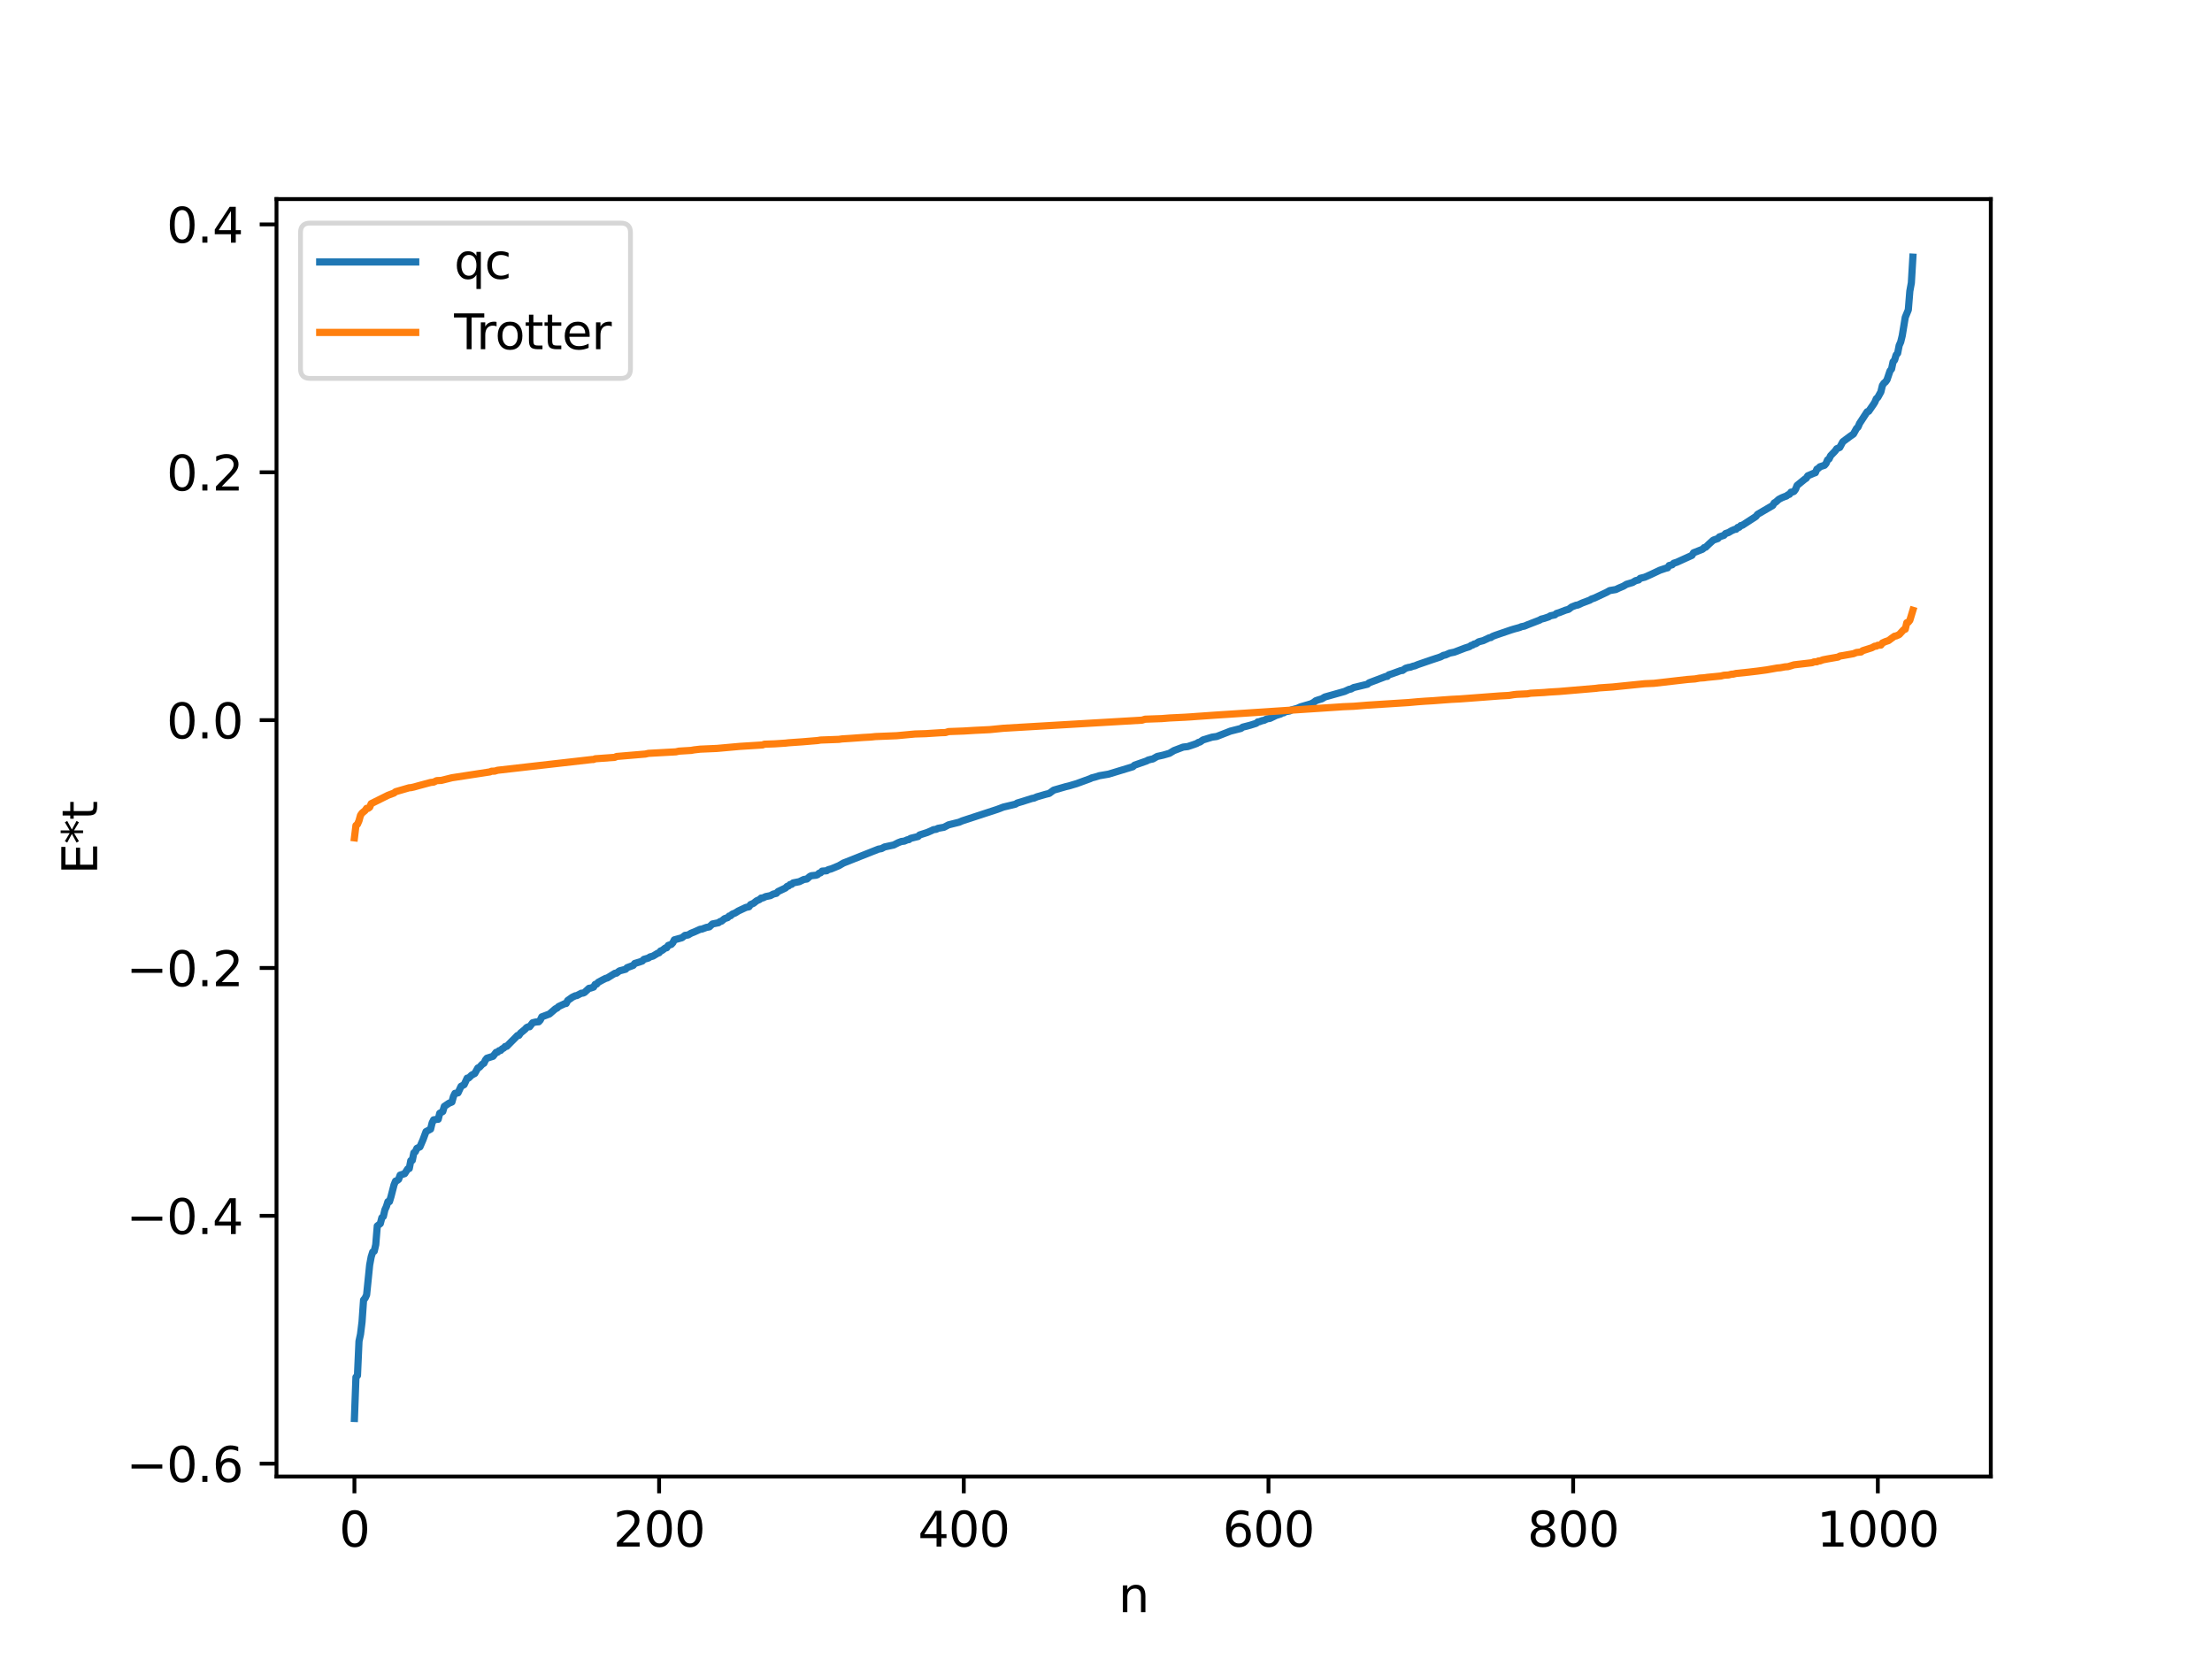 <?xml version="1.0" encoding="utf-8" standalone="no"?>
<!DOCTYPE svg PUBLIC "-//W3C//DTD SVG 1.1//EN"
  "http://www.w3.org/Graphics/SVG/1.1/DTD/svg11.dtd">
<svg xmlns:xlink="http://www.w3.org/1999/xlink" width="460.8pt" height="345.6pt" viewBox="0 0 460.8 345.6" xmlns="http://www.w3.org/2000/svg" version="1.1">
 <defs>
  <style type="text/css">*{stroke-linejoin: round; stroke-linecap: butt}</style>
 </defs>
 <g id="figure_1">
  <g id="patch_1">
   <path d="M 0 345.6 
L 460.8 345.6 
L 460.8 0 
L 0 0 
z
" style="fill: #ffffff"/>
  </g>
  <g id="axes_1">
   <g id="patch_2">
    <path d="M 57.6 307.584 
L 414.72 307.584 
L 414.72 41.472 
L 57.6 41.472 
z
" style="fill: #ffffff"/>
   </g>
   <g id="matplotlib.axis_1">
    <g id="xtick_1">
     <g id="line2d_1">
      <defs>
       <path id="m860c8cc8d8" d="M 0 0 
L 0 3.5 
" style="stroke: #000000; stroke-width: 0.8"/>
      </defs>
      <g>
       <use xlink:href="#m860c8cc8d8" x="73.833" y="307.584" style="stroke: #000000; stroke-width: 0.8"/>
      </g>
     </g>
     <g id="text_1">
      <!-- 0 -->
      <g transform="translate(70.651 322.182) scale(0.1 -0.1)">
       <defs>
        <path id="DejaVuSans-30" d="M 2034 4250 
Q 1547 4250 1301 3770 
Q 1056 3291 1056 2328 
Q 1056 1369 1301 889 
Q 1547 409 2034 409 
Q 2525 409 2770 889 
Q 3016 1369 3016 2328 
Q 3016 3291 2770 3770 
Q 2525 4250 2034 4250 
z
M 2034 4750 
Q 2819 4750 3233 4129 
Q 3647 3509 3647 2328 
Q 3647 1150 3233 529 
Q 2819 -91 2034 -91 
Q 1250 -91 836 529 
Q 422 1150 422 2328 
Q 422 3509 836 4129 
Q 1250 4750 2034 4750 
z
" transform="scale(0.016)"/>
       </defs>
       <use xlink:href="#DejaVuSans-30"/>
      </g>
     </g>
    </g>
    <g id="xtick_2">
     <g id="line2d_2">
      <g>
       <use xlink:href="#m860c8cc8d8" x="137.304" y="307.584" style="stroke: #000000; stroke-width: 0.8"/>
      </g>
     </g>
     <g id="text_2">
      <!-- 200 -->
      <g transform="translate(127.76 322.182) scale(0.1 -0.1)">
       <defs>
        <path id="DejaVuSans-32" d="M 1228 531 
L 3431 531 
L 3431 0 
L 469 0 
L 469 531 
Q 828 903 1448 1529 
Q 2069 2156 2228 2338 
Q 2531 2678 2651 2914 
Q 2772 3150 2772 3378 
Q 2772 3750 2511 3984 
Q 2250 4219 1831 4219 
Q 1534 4219 1204 4116 
Q 875 4013 500 3803 
L 500 4441 
Q 881 4594 1212 4672 
Q 1544 4750 1819 4750 
Q 2544 4750 2975 4387 
Q 3406 4025 3406 3419 
Q 3406 3131 3298 2873 
Q 3191 2616 2906 2266 
Q 2828 2175 2409 1742 
Q 1991 1309 1228 531 
z
" transform="scale(0.016)"/>
       </defs>
       <use xlink:href="#DejaVuSans-32"/>
       <use xlink:href="#DejaVuSans-30" x="63.623"/>
       <use xlink:href="#DejaVuSans-30" x="127.246"/>
      </g>
     </g>
    </g>
    <g id="xtick_3">
     <g id="line2d_3">
      <g>
       <use xlink:href="#m860c8cc8d8" x="200.775" y="307.584" style="stroke: #000000; stroke-width: 0.8"/>
      </g>
     </g>
     <g id="text_3">
      <!-- 400 -->
      <g transform="translate(191.231 322.182) scale(0.1 -0.1)">
       <defs>
        <path id="DejaVuSans-34" d="M 2419 4116 
L 825 1625 
L 2419 1625 
L 2419 4116 
z
M 2253 4666 
L 3047 4666 
L 3047 1625 
L 3713 1625 
L 3713 1100 
L 3047 1100 
L 3047 0 
L 2419 0 
L 2419 1100 
L 313 1100 
L 313 1709 
L 2253 4666 
z
" transform="scale(0.016)"/>
       </defs>
       <use xlink:href="#DejaVuSans-34"/>
       <use xlink:href="#DejaVuSans-30" x="63.623"/>
       <use xlink:href="#DejaVuSans-30" x="127.246"/>
      </g>
     </g>
    </g>
    <g id="xtick_4">
     <g id="line2d_4">
      <g>
       <use xlink:href="#m860c8cc8d8" x="264.246" y="307.584" style="stroke: #000000; stroke-width: 0.8"/>
      </g>
     </g>
     <g id="text_4">
      <!-- 600 -->
      <g transform="translate(254.702 322.182) scale(0.1 -0.1)">
       <defs>
        <path id="DejaVuSans-36" d="M 2113 2584 
Q 1688 2584 1439 2293 
Q 1191 2003 1191 1497 
Q 1191 994 1439 701 
Q 1688 409 2113 409 
Q 2538 409 2786 701 
Q 3034 994 3034 1497 
Q 3034 2003 2786 2293 
Q 2538 2584 2113 2584 
z
M 3366 4563 
L 3366 3988 
Q 3128 4100 2886 4159 
Q 2644 4219 2406 4219 
Q 1781 4219 1451 3797 
Q 1122 3375 1075 2522 
Q 1259 2794 1537 2939 
Q 1816 3084 2150 3084 
Q 2853 3084 3261 2657 
Q 3669 2231 3669 1497 
Q 3669 778 3244 343 
Q 2819 -91 2113 -91 
Q 1303 -91 875 529 
Q 447 1150 447 2328 
Q 447 3434 972 4092 
Q 1497 4750 2381 4750 
Q 2619 4750 2861 4703 
Q 3103 4656 3366 4563 
z
" transform="scale(0.016)"/>
       </defs>
       <use xlink:href="#DejaVuSans-36"/>
       <use xlink:href="#DejaVuSans-30" x="63.623"/>
       <use xlink:href="#DejaVuSans-30" x="127.246"/>
      </g>
     </g>
    </g>
    <g id="xtick_5">
     <g id="line2d_5">
      <g>
       <use xlink:href="#m860c8cc8d8" x="327.717" y="307.584" style="stroke: #000000; stroke-width: 0.8"/>
      </g>
     </g>
     <g id="text_5">
      <!-- 800 -->
      <g transform="translate(318.173 322.182) scale(0.1 -0.1)">
       <defs>
        <path id="DejaVuSans-38" d="M 2034 2216 
Q 1584 2216 1326 1975 
Q 1069 1734 1069 1313 
Q 1069 891 1326 650 
Q 1584 409 2034 409 
Q 2484 409 2743 651 
Q 3003 894 3003 1313 
Q 3003 1734 2745 1975 
Q 2488 2216 2034 2216 
z
M 1403 2484 
Q 997 2584 770 2862 
Q 544 3141 544 3541 
Q 544 4100 942 4425 
Q 1341 4750 2034 4750 
Q 2731 4750 3128 4425 
Q 3525 4100 3525 3541 
Q 3525 3141 3298 2862 
Q 3072 2584 2669 2484 
Q 3125 2378 3379 2068 
Q 3634 1759 3634 1313 
Q 3634 634 3220 271 
Q 2806 -91 2034 -91 
Q 1263 -91 848 271 
Q 434 634 434 1313 
Q 434 1759 690 2068 
Q 947 2378 1403 2484 
z
M 1172 3481 
Q 1172 3119 1398 2916 
Q 1625 2713 2034 2713 
Q 2441 2713 2670 2916 
Q 2900 3119 2900 3481 
Q 2900 3844 2670 4047 
Q 2441 4250 2034 4250 
Q 1625 4250 1398 4047 
Q 1172 3844 1172 3481 
z
" transform="scale(0.016)"/>
       </defs>
       <use xlink:href="#DejaVuSans-38"/>
       <use xlink:href="#DejaVuSans-30" x="63.623"/>
       <use xlink:href="#DejaVuSans-30" x="127.246"/>
      </g>
     </g>
    </g>
    <g id="xtick_6">
     <g id="line2d_6">
      <g>
       <use xlink:href="#m860c8cc8d8" x="391.188" y="307.584" style="stroke: #000000; stroke-width: 0.8"/>
      </g>
     </g>
     <g id="text_6">
      <!-- 1000 -->
      <g transform="translate(378.463 322.182) scale(0.1 -0.1)">
       <defs>
        <path id="DejaVuSans-31" d="M 794 531 
L 1825 531 
L 1825 4091 
L 703 3866 
L 703 4441 
L 1819 4666 
L 2450 4666 
L 2450 531 
L 3481 531 
L 3481 0 
L 794 0 
L 794 531 
z
" transform="scale(0.016)"/>
       </defs>
       <use xlink:href="#DejaVuSans-31"/>
       <use xlink:href="#DejaVuSans-30" x="63.623"/>
       <use xlink:href="#DejaVuSans-30" x="127.246"/>
       <use xlink:href="#DejaVuSans-30" x="190.869"/>
      </g>
     </g>
    </g>
    <g id="text_7">
     <!-- n -->
     <g transform="translate(232.991 335.861) scale(0.1 -0.1)">
      <defs>
       <path id="DejaVuSans-6e" d="M 3513 2113 
L 3513 0 
L 2938 0 
L 2938 2094 
Q 2938 2591 2744 2837 
Q 2550 3084 2163 3084 
Q 1697 3084 1428 2787 
Q 1159 2491 1159 1978 
L 1159 0 
L 581 0 
L 581 3500 
L 1159 3500 
L 1159 2956 
Q 1366 3272 1645 3428 
Q 1925 3584 2291 3584 
Q 2894 3584 3203 3211 
Q 3513 2838 3513 2113 
z
" transform="scale(0.016)"/>
      </defs>
      <use xlink:href="#DejaVuSans-6e"/>
     </g>
    </g>
   </g>
   <g id="matplotlib.axis_2">
    <g id="ytick_1">
     <g id="line2d_7">
      <defs>
       <path id="m9c6b182930" d="M 0 0 
L -3.5 0 
" style="stroke: #000000; stroke-width: 0.8"/>
      </defs>
      <g>
       <use xlink:href="#m9c6b182930" x="57.6" y="304.907" style="stroke: #000000; stroke-width: 0.8"/>
      </g>
     </g>
     <g id="text_8">
      <!-- −0.6 -->
      <g transform="translate(26.317 308.707) scale(0.1 -0.1)">
       <defs>
        <path id="DejaVuSans-2212" d="M 678 2272 
L 4684 2272 
L 4684 1741 
L 678 1741 
L 678 2272 
z
" transform="scale(0.016)"/>
        <path id="DejaVuSans-2e" d="M 684 794 
L 1344 794 
L 1344 0 
L 684 0 
L 684 794 
z
" transform="scale(0.016)"/>
       </defs>
       <use xlink:href="#DejaVuSans-2212"/>
       <use xlink:href="#DejaVuSans-30" x="83.789"/>
       <use xlink:href="#DejaVuSans-2e" x="147.412"/>
       <use xlink:href="#DejaVuSans-36" x="179.199"/>
      </g>
     </g>
    </g>
    <g id="ytick_2">
     <g id="line2d_8">
      <g>
       <use xlink:href="#m9c6b182930" x="57.6" y="253.277" style="stroke: #000000; stroke-width: 0.8"/>
      </g>
     </g>
     <g id="text_9">
      <!-- −0.4 -->
      <g transform="translate(26.317 257.076) scale(0.1 -0.1)">
       <use xlink:href="#DejaVuSans-2212"/>
       <use xlink:href="#DejaVuSans-30" x="83.789"/>
       <use xlink:href="#DejaVuSans-2e" x="147.412"/>
       <use xlink:href="#DejaVuSans-34" x="179.199"/>
      </g>
     </g>
    </g>
    <g id="ytick_3">
     <g id="line2d_9">
      <g>
       <use xlink:href="#m9c6b182930" x="57.6" y="201.646" style="stroke: #000000; stroke-width: 0.8"/>
      </g>
     </g>
     <g id="text_10">
      <!-- −0.2 -->
      <g transform="translate(26.317 205.445) scale(0.1 -0.1)">
       <use xlink:href="#DejaVuSans-2212"/>
       <use xlink:href="#DejaVuSans-30" x="83.789"/>
       <use xlink:href="#DejaVuSans-2e" x="147.412"/>
       <use xlink:href="#DejaVuSans-32" x="179.199"/>
      </g>
     </g>
    </g>
    <g id="ytick_4">
     <g id="line2d_10">
      <g>
       <use xlink:href="#m9c6b182930" x="57.6" y="150.015" style="stroke: #000000; stroke-width: 0.8"/>
      </g>
     </g>
     <g id="text_11">
      <!-- 0.0 -->
      <g transform="translate(34.697 153.815) scale(0.1 -0.1)">
       <use xlink:href="#DejaVuSans-30"/>
       <use xlink:href="#DejaVuSans-2e" x="63.623"/>
       <use xlink:href="#DejaVuSans-30" x="95.41"/>
      </g>
     </g>
    </g>
    <g id="ytick_5">
     <g id="line2d_11">
      <g>
       <use xlink:href="#m9c6b182930" x="57.6" y="98.385" style="stroke: #000000; stroke-width: 0.8"/>
      </g>
     </g>
     <g id="text_12">
      <!-- 0.2 -->
      <g transform="translate(34.697 102.184) scale(0.1 -0.1)">
       <use xlink:href="#DejaVuSans-30"/>
       <use xlink:href="#DejaVuSans-2e" x="63.623"/>
       <use xlink:href="#DejaVuSans-32" x="95.41"/>
      </g>
     </g>
    </g>
    <g id="ytick_6">
     <g id="line2d_12">
      <g>
       <use xlink:href="#m9c6b182930" x="57.6" y="46.754" style="stroke: #000000; stroke-width: 0.8"/>
      </g>
     </g>
     <g id="text_13">
      <!-- 0.4 -->
      <g transform="translate(34.697 50.553) scale(0.1 -0.1)">
       <use xlink:href="#DejaVuSans-30"/>
       <use xlink:href="#DejaVuSans-2e" x="63.623"/>
       <use xlink:href="#DejaVuSans-34" x="95.41"/>
      </g>
     </g>
    </g>
    <g id="text_14">
     <!-- E*t -->
     <g transform="translate(20.238 182.148) rotate(-90) scale(0.1 -0.1)">
      <defs>
       <path id="DejaVuSans-45" d="M 628 4666 
L 3578 4666 
L 3578 4134 
L 1259 4134 
L 1259 2753 
L 3481 2753 
L 3481 2222 
L 1259 2222 
L 1259 531 
L 3634 531 
L 3634 0 
L 628 0 
L 628 4666 
z
" transform="scale(0.016)"/>
       <path id="DejaVuSans-2a" d="M 3009 3897 
L 1888 3291 
L 3009 2681 
L 2828 2375 
L 1778 3009 
L 1778 1831 
L 1422 1831 
L 1422 3009 
L 372 2375 
L 191 2681 
L 1313 3291 
L 191 3897 
L 372 4206 
L 1422 3572 
L 1422 4750 
L 1778 4750 
L 1778 3572 
L 2828 4206 
L 3009 3897 
z
" transform="scale(0.016)"/>
       <path id="DejaVuSans-74" d="M 1172 4494 
L 1172 3500 
L 2356 3500 
L 2356 3053 
L 1172 3053 
L 1172 1153 
Q 1172 725 1289 603 
Q 1406 481 1766 481 
L 2356 481 
L 2356 0 
L 1766 0 
Q 1100 0 847 248 
Q 594 497 594 1153 
L 594 3053 
L 172 3053 
L 172 3500 
L 594 3500 
L 594 4494 
L 1172 4494 
z
" transform="scale(0.016)"/>
      </defs>
      <use xlink:href="#DejaVuSans-45"/>
      <use xlink:href="#DejaVuSans-2a" x="63.184"/>
      <use xlink:href="#DejaVuSans-74" x="113.184"/>
     </g>
    </g>
   </g>
   <g id="line2d_13">
    <path d="M 73.833 295.488 
L 74.15 286.89 
L 74.467 286.545 
L 74.785 279.409 
L 75.102 277.943 
L 75.42 275.364 
L 75.737 270.811 
L 76.054 270.429 
L 76.372 269.751 
L 77.006 263.522 
L 77.324 261.827 
L 77.641 260.816 
L 77.958 260.649 
L 78.276 259.285 
L 78.593 255.392 
L 79.228 254.895 
L 79.545 253.672 
L 79.862 253.401 
L 80.18 252.026 
L 80.497 251.333 
L 80.815 250.322 
L 81.132 250.318 
L 81.449 249.278 
L 82.084 246.818 
L 82.401 246.04 
L 82.719 245.925 
L 83.036 245.683 
L 83.353 244.803 
L 84.305 244.49 
L 84.94 243.498 
L 85.258 243.426 
L 85.575 241.786 
L 85.892 241.721 
L 86.21 240.15 
L 86.527 239.923 
L 86.844 239.218 
L 87.479 238.911 
L 88.114 237.441 
L 88.748 235.733 
L 89.7 235.216 
L 90.018 233.926 
L 90.335 233.281 
L 90.97 233.186 
L 91.287 233.165 
L 91.605 231.912 
L 92.239 231.549 
L 92.557 230.48 
L 93.509 229.834 
L 94.143 229.567 
L 94.461 228.411 
L 94.778 227.766 
L 95.413 227.663 
L 96.048 226.295 
L 96.682 225.959 
L 97.317 224.6 
L 97.634 224.564 
L 98.269 223.952 
L 98.904 223.623 
L 99.539 222.482 
L 99.856 222.351 
L 100.491 221.669 
L 100.808 221.501 
L 101.125 220.827 
L 101.443 220.441 
L 102.712 220.043 
L 103.347 219.217 
L 103.664 219.182 
L 103.981 218.869 
L 104.299 218.829 
L 104.616 218.485 
L 104.934 218.345 
L 105.251 217.99 
L 105.568 217.973 
L 106.52 217.004 
L 107.155 216.374 
L 107.79 215.717 
L 108.107 215.685 
L 108.424 215.211 
L 109.377 214.425 
L 109.694 214.068 
L 110.011 213.908 
L 110.329 213.892 
L 110.963 213.057 
L 111.598 212.904 
L 112.233 212.853 
L 112.55 212.496 
L 112.867 211.831 
L 114.454 211.236 
L 115.724 210.138 
L 116.041 210.015 
L 116.358 209.687 
L 117.628 209.087 
L 117.945 209.041 
L 118.262 208.426 
L 119.215 207.746 
L 119.849 207.439 
L 120.167 207.394 
L 121.119 206.898 
L 121.436 206.887 
L 121.753 206.757 
L 122.705 205.879 
L 123.023 205.84 
L 123.658 205.627 
L 123.975 205.071 
L 124.292 205.007 
L 124.61 204.637 
L 125.562 204.119 
L 126.196 203.803 
L 126.514 203.729 
L 128.1 202.752 
L 128.418 202.728 
L 129.053 202.251 
L 130.322 201.916 
L 130.639 201.581 
L 131.909 201.11 
L 132.226 200.706 
L 133.178 200.421 
L 133.813 200.198 
L 134.13 199.848 
L 135.082 199.576 
L 135.4 199.343 
L 136.034 199.167 
L 136.986 198.59 
L 137.304 198.482 
L 137.621 198.095 
L 137.939 197.988 
L 138.573 197.502 
L 138.891 197.439 
L 139.208 196.948 
L 139.843 196.737 
L 140.16 196.394 
L 140.477 195.785 
L 142.064 195.35 
L 142.699 194.855 
L 143.334 194.777 
L 143.968 194.402 
L 144.603 194.153 
L 145.872 193.581 
L 146.19 193.557 
L 147.142 193.205 
L 147.777 193.083 
L 148.411 192.483 
L 149.681 192.223 
L 149.998 191.971 
L 150.315 191.892 
L 150.95 191.366 
L 151.585 191.162 
L 151.902 190.825 
L 152.22 190.758 
L 152.537 190.437 
L 153.172 190.18 
L 153.806 189.777 
L 155.393 189.03 
L 156.028 188.899 
L 156.345 188.445 
L 156.98 188.165 
L 157.615 187.66 
L 158.249 187.375 
L 158.567 187.075 
L 158.884 187.072 
L 159.519 186.772 
L 160.471 186.582 
L 161.105 186.248 
L 161.74 186.098 
L 162.058 185.737 
L 163.644 184.98 
L 163.962 184.656 
L 164.279 184.563 
L 164.596 184.252 
L 164.914 184.227 
L 165.231 183.921 
L 166.5 183.671 
L 167.453 183.212 
L 168.087 183.116 
L 168.722 182.568 
L 169.039 182.426 
L 169.991 182.325 
L 170.309 182.214 
L 170.626 181.91 
L 170.943 181.823 
L 171.261 181.473 
L 172.213 181.394 
L 172.53 181.172 
L 173.165 181.001 
L 174.752 180.342 
L 175.704 179.787 
L 183.003 176.89 
L 183.638 176.777 
L 184.272 176.434 
L 186.177 176.026 
L 187.129 175.544 
L 187.763 175.3 
L 188.398 175.216 
L 189.033 174.936 
L 189.35 174.908 
L 189.667 174.651 
L 191.254 174.26 
L 191.572 173.936 
L 193.158 173.424 
L 194.11 173.01 
L 194.428 172.841 
L 195.062 172.752 
L 195.38 172.561 
L 196.649 172.334 
L 197.601 171.831 
L 199.823 171.275 
L 200.458 170.997 
L 201.092 170.791 
L 201.727 170.583 
L 202.679 170.27 
L 207.757 168.608 
L 209.026 168.125 
L 210.296 167.824 
L 211.565 167.515 
L 211.882 167.298 
L 212.834 167.011 
L 215.056 166.31 
L 215.373 166.275 
L 216.008 165.995 
L 217.277 165.627 
L 217.912 165.445 
L 218.547 165.293 
L 219.499 164.602 
L 222.038 163.871 
L 222.672 163.724 
L 223.624 163.44 
L 224.259 163.253 
L 227.115 162.209 
L 227.433 162.048 
L 228.067 161.889 
L 229.02 161.595 
L 230.924 161.271 
L 236.001 159.724 
L 236.319 159.41 
L 238.858 158.518 
L 239.175 158.34 
L 239.81 158.168 
L 240.127 158.117 
L 241.079 157.577 
L 241.714 157.442 
L 242.348 157.296 
L 243.618 156.926 
L 244.57 156.354 
L 246.474 155.632 
L 247.426 155.523 
L 248.696 155.099 
L 249.33 154.868 
L 249.648 154.65 
L 249.965 154.589 
L 250.6 154.142 
L 252.504 153.558 
L 253.456 153.427 
L 256.312 152.307 
L 258.534 151.742 
L 258.851 151.486 
L 260.438 151.077 
L 261.707 150.674 
L 262.024 150.39 
L 262.342 150.353 
L 262.977 150.114 
L 263.294 150.072 
L 263.929 149.756 
L 264.563 149.648 
L 265.833 149.034 
L 266.785 148.739 
L 267.102 148.524 
L 267.42 148.493 
L 267.737 148.279 
L 268.689 148.102 
L 269.006 147.904 
L 270.276 147.549 
L 270.91 147.256 
L 273.132 146.605 
L 273.767 146.26 
L 274.084 145.982 
L 274.719 145.769 
L 275.353 145.581 
L 275.988 145.199 
L 280.114 144.033 
L 281.066 143.594 
L 281.383 143.558 
L 282.018 143.219 
L 282.97 142.997 
L 284.874 142.534 
L 285.191 142.249 
L 288.682 140.922 
L 289 140.904 
L 289.317 140.575 
L 289.952 140.378 
L 291.856 139.681 
L 292.173 139.666 
L 292.808 139.217 
L 293.443 139.031 
L 293.76 139.002 
L 294.395 138.775 
L 294.712 138.716 
L 295.347 138.451 
L 298.203 137.467 
L 300.107 136.836 
L 300.742 136.5 
L 301.059 136.46 
L 302.011 136.049 
L 302.963 135.853 
L 305.185 135.002 
L 306.137 134.698 
L 306.454 134.454 
L 306.772 134.389 
L 307.089 134.159 
L 307.406 134.114 
L 308.041 133.7 
L 308.993 133.45 
L 310.262 132.856 
L 310.58 132.813 
L 310.897 132.586 
L 311.532 132.336 
L 314.705 131.25 
L 315.34 131.052 
L 316.61 130.703 
L 316.927 130.553 
L 317.562 130.429 
L 318.196 130.16 
L 320.735 129.178 
L 321.053 128.979 
L 321.687 128.822 
L 322.639 128.498 
L 322.957 128.288 
L 323.909 128.087 
L 324.226 127.8 
L 324.861 127.606 
L 326.13 127.108 
L 326.765 126.936 
L 327.4 126.447 
L 328.352 126.075 
L 328.669 126.047 
L 329.621 125.61 
L 331.208 125.011 
L 331.525 124.798 
L 332.16 124.58 
L 334.699 123.388 
L 335.334 123.024 
L 336.603 122.814 
L 337.238 122.508 
L 338.19 122.107 
L 338.824 121.72 
L 340.094 121.344 
L 340.729 120.959 
L 341.363 120.812 
L 341.681 120.473 
L 342.633 120.24 
L 343.902 119.676 
L 345.806 118.776 
L 347.076 118.353 
L 347.393 118.286 
L 347.71 117.807 
L 348.345 117.658 
L 348.662 117.333 
L 349.297 117.131 
L 352.471 115.692 
L 352.788 115.157 
L 354.692 114.408 
L 355.01 114.069 
L 355.327 113.999 
L 355.962 113.376 
L 356.914 112.519 
L 357.866 112.193 
L 358.183 111.839 
L 359.135 111.514 
L 359.453 111.153 
L 360.087 110.936 
L 360.722 110.561 
L 361.357 110.282 
L 361.674 110.248 
L 361.991 109.877 
L 362.309 109.839 
L 362.626 109.489 
L 362.943 109.438 
L 365.8 107.584 
L 366.117 107.157 
L 369.291 105.299 
L 369.608 104.763 
L 369.925 104.596 
L 370.56 104.022 
L 371.195 103.69 
L 371.829 103.435 
L 372.147 103.339 
L 372.464 103.066 
L 372.781 102.976 
L 373.099 102.521 
L 373.416 102.504 
L 373.734 102.356 
L 374.051 101.917 
L 374.368 101.123 
L 375.955 99.83 
L 376.272 99.63 
L 376.59 99.124 
L 377.859 98.576 
L 378.177 98.473 
L 378.494 97.73 
L 378.811 97.556 
L 379.129 97.233 
L 380.081 96.924 
L 380.398 96.547 
L 380.715 95.801 
L 381.033 95.603 
L 381.35 94.932 
L 382.302 93.941 
L 382.62 93.48 
L 383.254 93.212 
L 383.889 92.029 
L 385.476 90.848 
L 386.11 90.409 
L 386.745 89.26 
L 387.062 88.963 
L 387.38 88.209 
L 388.967 85.775 
L 389.284 85.678 
L 390.236 84.301 
L 390.553 83.801 
L 390.871 83.057 
L 391.188 82.782 
L 391.823 81.62 
L 392.14 80.297 
L 392.458 79.823 
L 392.775 79.566 
L 393.092 79.133 
L 393.727 77.259 
L 394.044 76.869 
L 394.362 75.376 
L 394.679 75.022 
L 394.996 73.946 
L 395.314 73.588 
L 395.631 71.959 
L 395.948 71.253 
L 396.266 69.948 
L 396.9 66.099 
L 397.535 64.55 
L 397.853 60.647 
L 398.17 58.927 
L 398.487 53.568 
L 398.487 53.568 
" clip-path="url(#p62d5411c65)" style="fill: none; stroke: #1f77b4; stroke-width: 1.5; stroke-linecap: square"/>
   </g>
   <g id="line2d_14">
    <path d="M 73.833 174.54 
L 74.15 171.958 
L 74.467 171.706 
L 74.785 170.972 
L 75.102 169.83 
L 75.42 169.377 
L 76.054 168.848 
L 76.372 168.391 
L 76.689 168.391 
L 77.006 168.164 
L 77.324 167.416 
L 80.815 165.676 
L 82.084 165.2 
L 82.401 164.931 
L 85.258 164.103 
L 85.575 164.089 
L 86.21 163.952 
L 87.162 163.685 
L 89.7 163.001 
L 90.335 162.93 
L 90.97 162.618 
L 91.922 162.575 
L 94.143 162.021 
L 102.077 160.799 
L 102.395 160.649 
L 103.029 160.646 
L 103.664 160.457 
L 123.34 158.218 
L 123.658 158.218 
L 123.975 158.067 
L 125.562 157.953 
L 128.1 157.767 
L 128.418 157.59 
L 134.448 157.082 
L 135.082 156.936 
L 140.795 156.622 
L 141.429 156.477 
L 143.968 156.323 
L 144.603 156.208 
L 145.872 156.063 
L 149.363 155.912 
L 154.124 155.483 
L 158.884 155.186 
L 159.201 155.034 
L 161.423 154.954 
L 163.644 154.808 
L 164.279 154.733 
L 167.135 154.534 
L 170.309 154.271 
L 170.943 154.166 
L 174.752 154.026 
L 175.386 153.932 
L 177.291 153.811 
L 179.829 153.629 
L 181.416 153.541 
L 182.368 153.44 
L 186.811 153.259 
L 190.62 152.902 
L 192.841 152.836 
L 193.793 152.773 
L 196.015 152.633 
L 196.967 152.604 
L 197.601 152.402 
L 200.775 152.284 
L 202.996 152.149 
L 206.17 151.995 
L 209.026 151.713 
L 237.905 150.023 
L 238.54 149.82 
L 242.031 149.695 
L 243.618 149.568 
L 246.791 149.414 
L 248.061 149.337 
L 249.33 149.241 
L 250.6 149.154 
L 252.821 148.997 
L 278.844 147.289 
L 279.796 147.221 
L 282.018 147.129 
L 284.874 146.899 
L 293.443 146.354 
L 295.347 146.183 
L 296.934 146.067 
L 298.52 145.974 
L 300.424 145.828 
L 302.329 145.69 
L 304.233 145.592 
L 306.137 145.45 
L 312.484 144.971 
L 314.388 144.868 
L 315.34 144.708 
L 315.975 144.639 
L 318.196 144.538 
L 318.831 144.412 
L 321.687 144.258 
L 322.639 144.174 
L 324.861 144.041 
L 332.477 143.392 
L 333.112 143.303 
L 335.968 143.108 
L 342.633 142.429 
L 344.537 142.348 
L 351.519 141.547 
L 353.105 141.431 
L 354.058 141.259 
L 355.01 141.196 
L 355.644 141.105 
L 358.5 140.824 
L 359.135 140.665 
L 360.087 140.607 
L 360.722 140.444 
L 361.039 140.441 
L 361.674 140.287 
L 364.213 140.03 
L 366.117 139.804 
L 368.021 139.547 
L 370.243 139.154 
L 370.877 139.103 
L 371.829 138.921 
L 372.464 138.878 
L 373.734 138.497 
L 377.542 138.049 
L 377.859 137.887 
L 378.494 137.859 
L 378.811 137.689 
L 379.129 137.686 
L 379.763 137.449 
L 380.715 137.266 
L 382.937 136.877 
L 383.254 136.668 
L 383.889 136.572 
L 386.11 136.173 
L 386.745 135.921 
L 387.697 135.819 
L 388.015 135.554 
L 389.919 134.949 
L 390.553 134.611 
L 390.871 134.606 
L 391.188 134.415 
L 391.823 134.384 
L 392.14 133.94 
L 392.775 133.658 
L 393.41 133.447 
L 394.044 132.973 
L 394.679 132.526 
L 394.996 132.481 
L 395.631 132.196 
L 396.583 131.168 
L 396.9 131.077 
L 397.218 129.721 
L 397.535 129.615 
L 397.853 129.224 
L 398.487 127.14 
L 398.487 127.14 
" clip-path="url(#p62d5411c65)" style="fill: none; stroke: #ff7f0e; stroke-width: 1.5; stroke-linecap: square"/>
   </g>
   <g id="patch_3">
    <path d="M 57.6 307.584 
L 57.6 41.472 
" style="fill: none; stroke: #000000; stroke-width: 0.8; stroke-linejoin: miter; stroke-linecap: square"/>
   </g>
   <g id="patch_4">
    <path d="M 414.72 307.584 
L 414.72 41.472 
" style="fill: none; stroke: #000000; stroke-width: 0.8; stroke-linejoin: miter; stroke-linecap: square"/>
   </g>
   <g id="patch_5">
    <path d="M 57.6 307.584 
L 414.72 307.584 
" style="fill: none; stroke: #000000; stroke-width: 0.8; stroke-linejoin: miter; stroke-linecap: square"/>
   </g>
   <g id="patch_6">
    <path d="M 57.6 41.472 
L 414.72 41.472 
" style="fill: none; stroke: #000000; stroke-width: 0.8; stroke-linejoin: miter; stroke-linecap: square"/>
   </g>
   <g id="legend_1">
    <g id="patch_7">
     <path d="M 64.6 78.828 
L 129.342 78.828 
Q 131.342 78.828 131.342 76.828 
L 131.342 48.472 
Q 131.342 46.472 129.342 46.472 
L 64.6 46.472 
Q 62.6 46.472 62.6 48.472 
L 62.6 76.828 
Q 62.6 78.828 64.6 78.828 
z
" style="fill: #ffffff; opacity: 0.8; stroke: #cccccc; stroke-linejoin: miter"/>
    </g>
    <g id="line2d_15">
     <path d="M 66.6 54.57 
L 76.6 54.57 
L 86.6 54.57 
" style="fill: none; stroke: #1f77b4; stroke-width: 1.5; stroke-linecap: square"/>
    </g>
    <g id="text_15">
     <!-- qc -->
     <g transform="translate(94.6 58.07) scale(0.1 -0.1)">
      <defs>
       <path id="DejaVuSans-71" d="M 947 1747 
Q 947 1113 1208 752 
Q 1469 391 1925 391 
Q 2381 391 2643 752 
Q 2906 1113 2906 1747 
Q 2906 2381 2643 2742 
Q 2381 3103 1925 3103 
Q 1469 3103 1208 2742 
Q 947 2381 947 1747 
z
M 2906 525 
Q 2725 213 2448 61 
Q 2172 -91 1784 -91 
Q 1150 -91 751 415 
Q 353 922 353 1747 
Q 353 2572 751 3078 
Q 1150 3584 1784 3584 
Q 2172 3584 2448 3432 
Q 2725 3281 2906 2969 
L 2906 3500 
L 3481 3500 
L 3481 -1331 
L 2906 -1331 
L 2906 525 
z
" transform="scale(0.016)"/>
       <path id="DejaVuSans-63" d="M 3122 3366 
L 3122 2828 
Q 2878 2963 2633 3030 
Q 2388 3097 2138 3097 
Q 1578 3097 1268 2742 
Q 959 2388 959 1747 
Q 959 1106 1268 751 
Q 1578 397 2138 397 
Q 2388 397 2633 464 
Q 2878 531 3122 666 
L 3122 134 
Q 2881 22 2623 -34 
Q 2366 -91 2075 -91 
Q 1284 -91 818 406 
Q 353 903 353 1747 
Q 353 2603 823 3093 
Q 1294 3584 2113 3584 
Q 2378 3584 2631 3529 
Q 2884 3475 3122 3366 
z
" transform="scale(0.016)"/>
      </defs>
      <use xlink:href="#DejaVuSans-71"/>
      <use xlink:href="#DejaVuSans-63" x="63.477"/>
     </g>
    </g>
    <g id="line2d_16">
     <path d="M 66.6 69.249 
L 76.6 69.249 
L 86.6 69.249 
" style="fill: none; stroke: #ff7f0e; stroke-width: 1.5; stroke-linecap: square"/>
    </g>
    <g id="text_16">
     <!-- Trotter -->
     <g transform="translate(94.6 72.749) scale(0.1 -0.1)">
      <defs>
       <path id="DejaVuSans-54" d="M -19 4666 
L 3928 4666 
L 3928 4134 
L 2272 4134 
L 2272 0 
L 1638 0 
L 1638 4134 
L -19 4134 
L -19 4666 
z
" transform="scale(0.016)"/>
       <path id="DejaVuSans-72" d="M 2631 2963 
Q 2534 3019 2420 3045 
Q 2306 3072 2169 3072 
Q 1681 3072 1420 2755 
Q 1159 2438 1159 1844 
L 1159 0 
L 581 0 
L 581 3500 
L 1159 3500 
L 1159 2956 
Q 1341 3275 1631 3429 
Q 1922 3584 2338 3584 
Q 2397 3584 2469 3576 
Q 2541 3569 2628 3553 
L 2631 2963 
z
" transform="scale(0.016)"/>
       <path id="DejaVuSans-6f" d="M 1959 3097 
Q 1497 3097 1228 2736 
Q 959 2375 959 1747 
Q 959 1119 1226 758 
Q 1494 397 1959 397 
Q 2419 397 2687 759 
Q 2956 1122 2956 1747 
Q 2956 2369 2687 2733 
Q 2419 3097 1959 3097 
z
M 1959 3584 
Q 2709 3584 3137 3096 
Q 3566 2609 3566 1747 
Q 3566 888 3137 398 
Q 2709 -91 1959 -91 
Q 1206 -91 779 398 
Q 353 888 353 1747 
Q 353 2609 779 3096 
Q 1206 3584 1959 3584 
z
" transform="scale(0.016)"/>
       <path id="DejaVuSans-65" d="M 3597 1894 
L 3597 1613 
L 953 1613 
Q 991 1019 1311 708 
Q 1631 397 2203 397 
Q 2534 397 2845 478 
Q 3156 559 3463 722 
L 3463 178 
Q 3153 47 2828 -22 
Q 2503 -91 2169 -91 
Q 1331 -91 842 396 
Q 353 884 353 1716 
Q 353 2575 817 3079 
Q 1281 3584 2069 3584 
Q 2775 3584 3186 3129 
Q 3597 2675 3597 1894 
z
M 3022 2063 
Q 3016 2534 2758 2815 
Q 2500 3097 2075 3097 
Q 1594 3097 1305 2825 
Q 1016 2553 972 2059 
L 3022 2063 
z
" transform="scale(0.016)"/>
      </defs>
      <use xlink:href="#DejaVuSans-54"/>
      <use xlink:href="#DejaVuSans-72" x="46.334"/>
      <use xlink:href="#DejaVuSans-6f" x="85.197"/>
      <use xlink:href="#DejaVuSans-74" x="146.379"/>
      <use xlink:href="#DejaVuSans-74" x="185.588"/>
      <use xlink:href="#DejaVuSans-65" x="224.797"/>
      <use xlink:href="#DejaVuSans-72" x="286.32"/>
     </g>
    </g>
   </g>
  </g>
 </g>
 <defs>
  <clipPath id="p62d5411c65">
   <rect x="57.6" y="41.472" width="357.12" height="266.112"/>
  </clipPath>
 </defs>
</svg>
